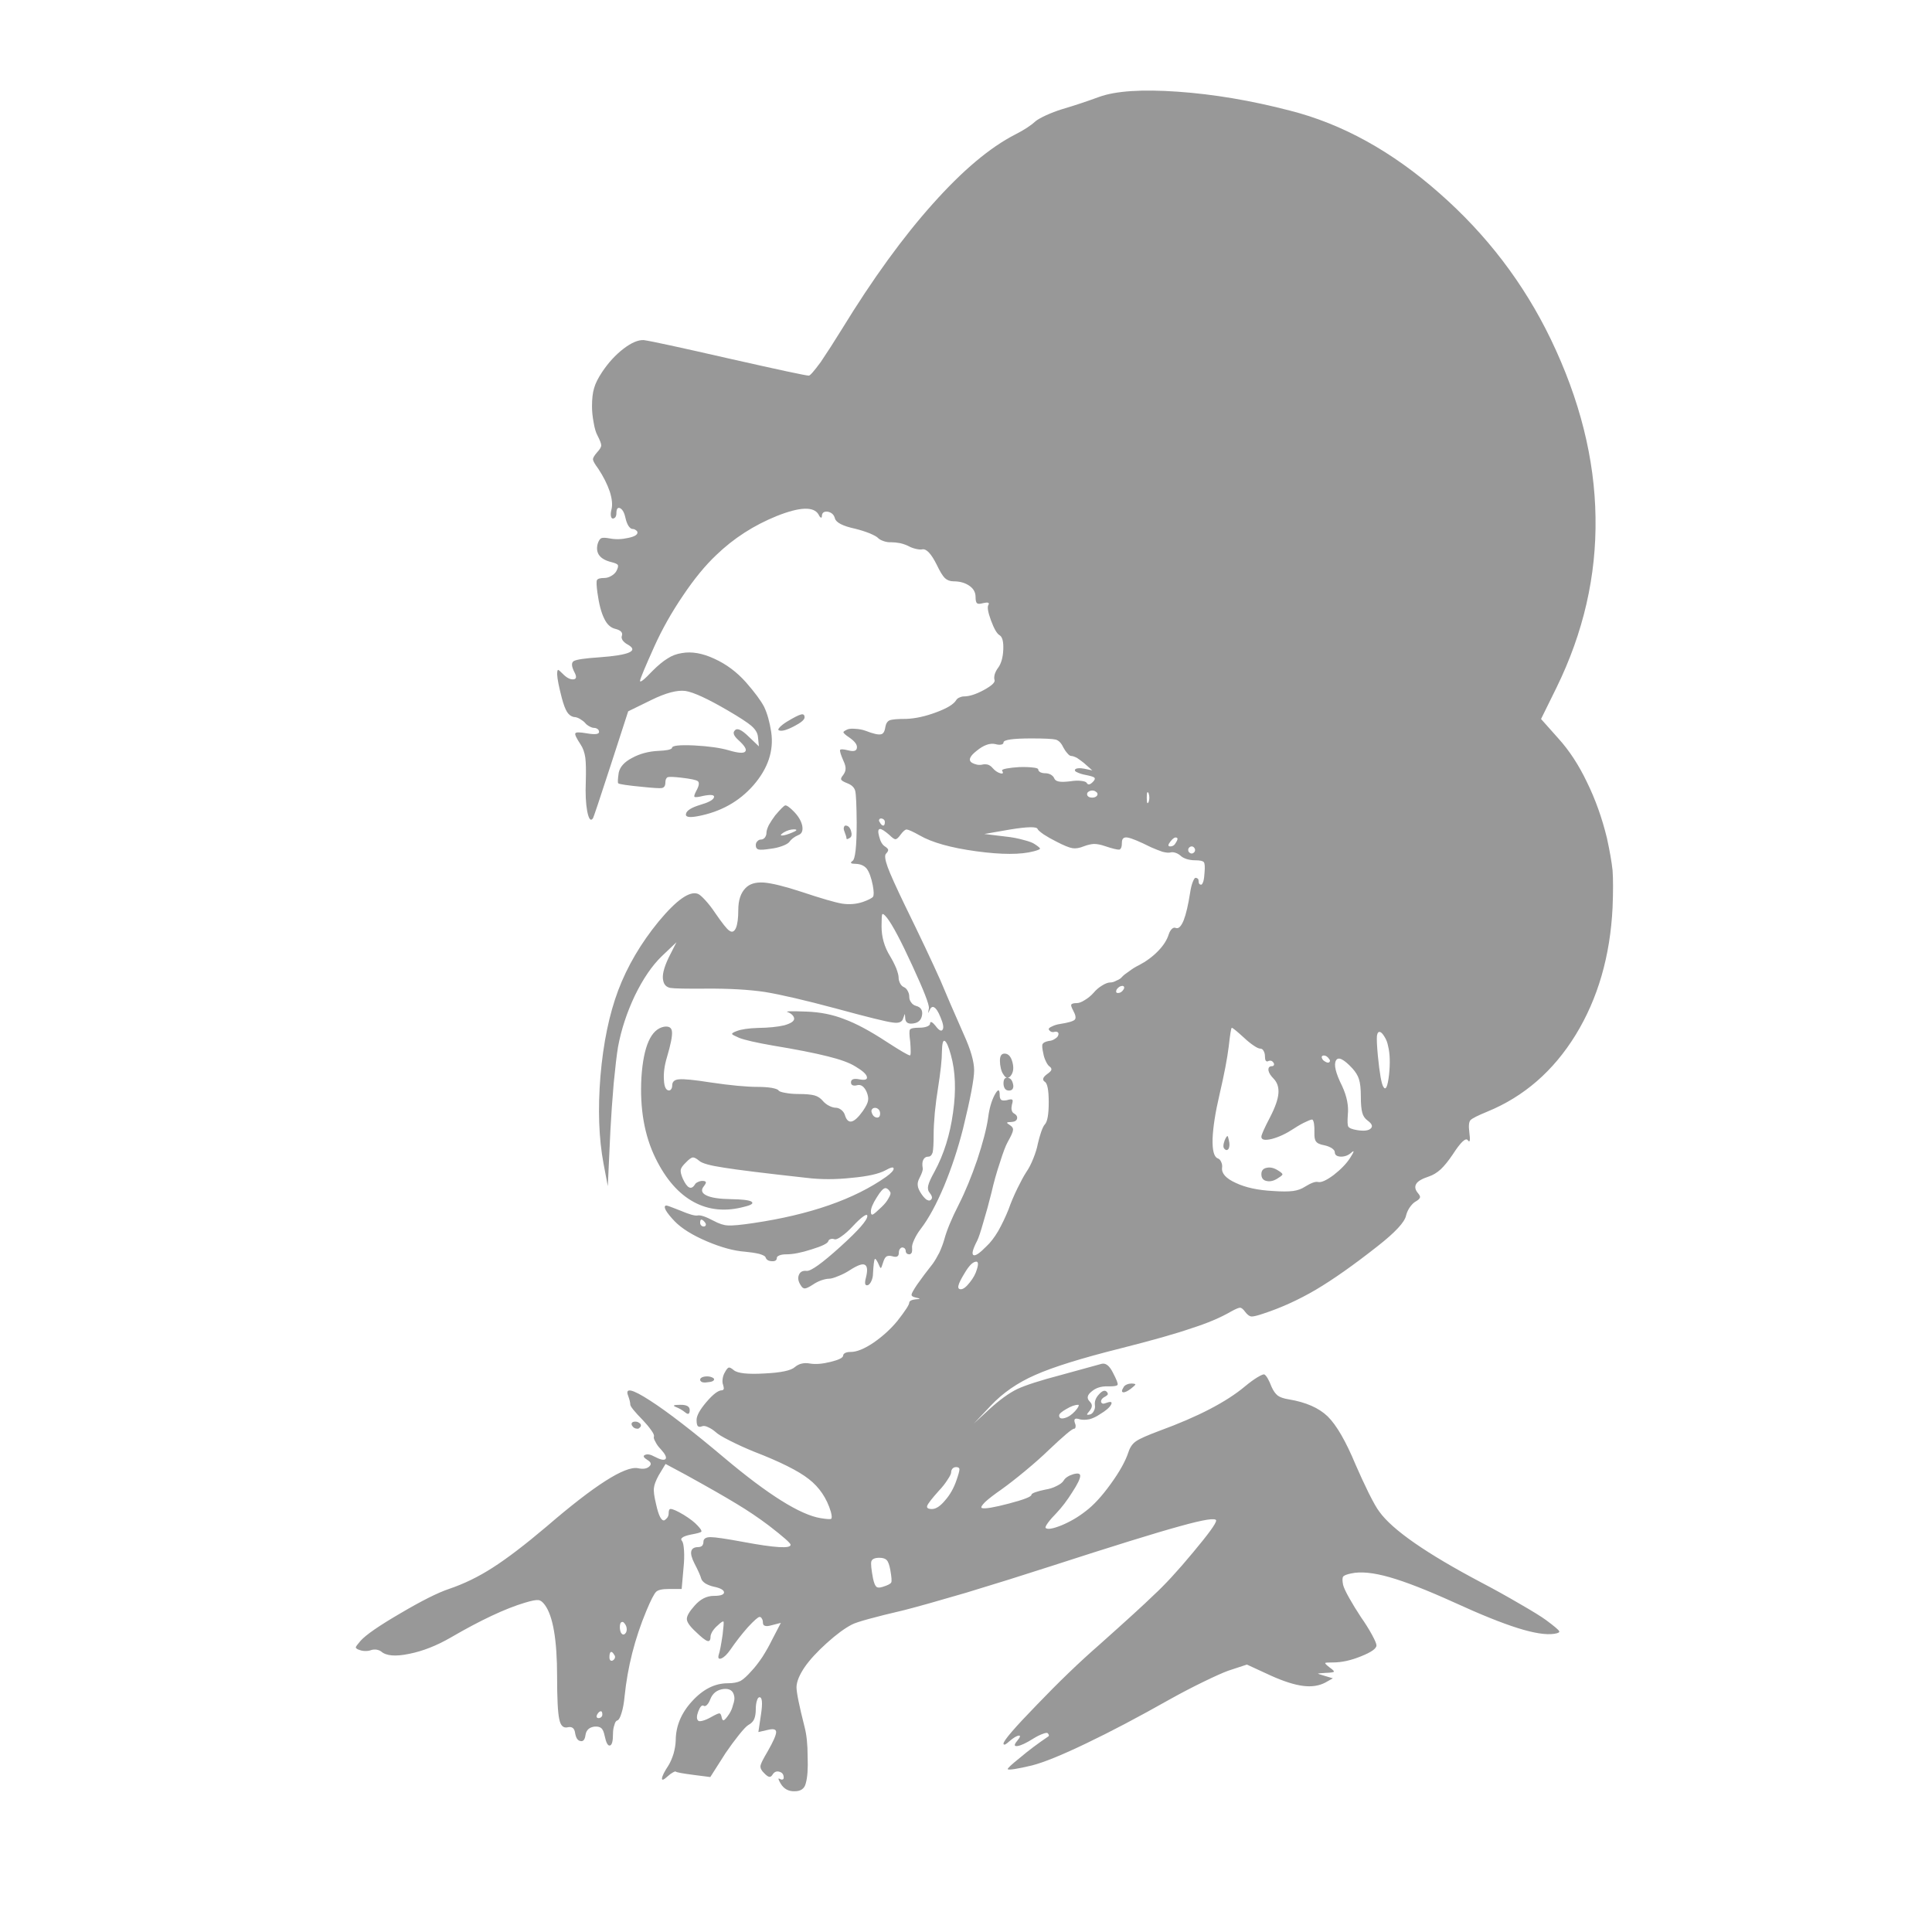 <?xml version="1.0" encoding="utf-8"?>
<!-- Generator: Adobe Illustrator 16.0.0, SVG Export Plug-In . SVG Version: 6.00 Build 0)  -->
<!DOCTYPE svg PUBLIC "-//W3C//DTD SVG 1.1//EN" "http://www.w3.org/Graphics/SVG/1.1/DTD/svg11.dtd">
<svg version="1.1" id="Layer_1" xmlns="http://www.w3.org/2000/svg" xmlns:xlink="http://www.w3.org/1999/xlink" x="0px" y="0px"
	 width="300px" height="300px" viewBox="0 0 300 300" enable-background="new 0 0 300 300" xml:space="preserve">
<g>
	<path fill-rule="evenodd" clip-rule="evenodd" fill="#989898" d="M93.309,265.722c-0.196,0-0.392,0.172-0.588,0.515
		c-0.073,0.147-0.098,0.27-0.073,0.368c0.049,0.122,0.146,0.184,0.294,0.184c0.171,0,0.319-0.062,0.441-0.184
		c0.098-0.099,0.147-0.221,0.147-0.368C93.53,265.894,93.457,265.722,93.309,265.722z M96.251,252.667
		c0,0.295,0.049,0.564,0.147,0.809c0.123,0.222,0.257,0.331,0.404,0.331c0.123,0,0.246-0.085,0.368-0.257
		c0.098-0.147,0.147-0.331,0.147-0.552c0-0.22-0.049-0.429-0.147-0.625c-0.122-0.221-0.245-0.379-0.368-0.478
		c-0.147-0.074-0.282-0.05-0.404,0.073C96.3,252.116,96.251,252.349,96.251,252.667z M95.405,257.007
		c-0.221-0.393-0.405-0.552-0.552-0.479s-0.221,0.344-0.221,0.809c0,0.222,0.049,0.381,0.147,0.479c0.123,0.098,0.258,0.098,0.404,0
		c0.147-0.098,0.246-0.221,0.295-0.368C95.528,257.276,95.503,257.129,95.405,257.007z M113.828,264.729
		c0.196-0.54,0.258-0.98,0.184-1.324c-0.147-0.857-0.698-1.238-1.655-1.14c-1.005,0.123-1.691,0.65-2.059,1.581
		c-0.147,0.393-0.319,0.687-0.515,0.883c-0.196,0.195-0.368,0.245-0.514,0.146c-0.27-0.171-0.552,0.123-0.846,0.883
		c-0.27,0.711-0.27,1.188,0,1.435c0.098,0.098,0.331,0.098,0.699,0s0.772-0.271,1.213-0.515c0.735-0.417,1.189-0.625,1.361-0.625
		c0.171,0,0.294,0.208,0.368,0.625c0.073,0.343,0.184,0.49,0.331,0.441c0.171-0.074,0.453-0.405,0.846-0.993
		C113.509,265.709,113.706,265.243,113.828,264.729z M136.553,241.893c-0.71,0-1.127,0.185-1.25,0.552
		c-0.098,0.344-0.012,1.226,0.258,2.648c0.146,0.686,0.318,1.115,0.514,1.287c0.172,0.171,0.49,0.184,0.957,0.036
		c0.809-0.245,1.262-0.479,1.36-0.699c0.098-0.195,0.049-0.845-0.147-1.948c-0.147-0.784-0.331-1.287-0.552-1.508
		C137.472,242.016,137.092,241.893,136.553,241.893z M98.126,221.338c-0.073-0.173-0.073-0.307,0-0.405
		c0.099-0.122,0.27-0.184,0.515-0.184s0.441,0.062,0.588,0.184c0.196,0.099,0.294,0.232,0.294,0.405c0,0.122-0.062,0.232-0.184,0.33
		c-0.099,0.123-0.208,0.185-0.331,0.185C98.617,221.853,98.322,221.681,98.126,221.338z M108.717,214.24
		c0-0.146,0.098-0.27,0.294-0.367c0.221-0.098,0.478-0.147,0.772-0.147c0.294,0,0.552,0.05,0.772,0.147s0.331,0.196,0.331,0.294
		c0,0.27-0.368,0.429-1.104,0.478c-0.294,0.05-0.551,0.037-0.772-0.036C108.815,214.511,108.717,214.388,108.717,214.24z
		 M105.591,218.139c1.004-0.024,1.507,0.244,1.507,0.809c0,0.638-0.233,0.76-0.699,0.368c-0.466-0.368-0.956-0.65-1.471-0.846
		C104.39,218.249,104.61,218.139,105.591,218.139z M108.717,189.897c0,0.146,0.061,0.282,0.184,0.404
		c0.098,0.099,0.221,0.147,0.368,0.147c0.146,0,0.245-0.049,0.294-0.147c0.074-0.122,0.062-0.258-0.037-0.404
		c-0.245-0.343-0.453-0.515-0.625-0.515C108.778,189.383,108.717,189.555,108.717,189.897z M137.987,186.037
		c0.27-0.442,0.355-0.749,0.257-0.92c-0.245-0.416-0.503-0.625-0.772-0.625c-0.318,0.024-0.76,0.502-1.324,1.434
		c-0.613,0.956-0.919,1.691-0.919,2.207c0,0.392,0.11,0.539,0.332,0.44c0.196-0.098,0.649-0.489,1.36-1.177
		C137.387,186.956,137.742,186.502,137.987,186.037z M135.339,172.688c0.147,0.515,0.417,0.797,0.809,0.846
		c0.343,0.024,0.515-0.184,0.515-0.626c0-0.244-0.074-0.453-0.221-0.624c-0.172-0.172-0.356-0.258-0.552-0.258
		c-0.221,0-0.38,0.073-0.478,0.221C135.315,172.369,135.291,172.517,135.339,172.688z M123.058,129.261
		c0.711-0.295,0.797-0.454,0.257-0.479c-0.54,0-1.079,0.159-1.618,0.479c-0.49,0.318-0.577,0.478-0.257,0.478
		C121.759,129.738,122.298,129.579,123.058,129.261z M123.205,125.951c0.735,0.735,1.189,1.482,1.361,2.243
		c0.147,0.784-0.049,1.274-0.588,1.471c-0.637,0.27-1.128,0.649-1.471,1.14c-0.196,0.196-0.564,0.393-1.103,0.589
		c-0.54,0.195-1.128,0.33-1.766,0.404c-0.932,0.146-1.544,0.184-1.838,0.11s-0.441-0.295-0.441-0.662
		c0-0.27,0.085-0.479,0.257-0.625c0.147-0.172,0.331-0.258,0.552-0.258s0.417-0.098,0.588-0.294
		c0.172-0.221,0.257-0.466,0.257-0.735c0-0.294,0.123-0.699,0.368-1.214c0.294-0.515,0.625-1.018,0.992-1.508
		c0.834-0.98,1.349-1.495,1.544-1.544C122.139,125.02,122.567,125.313,123.205,125.951z M131.111,129.076
		c-0.098-0.245-0.123-0.441-0.074-0.588c0.049-0.196,0.135-0.294,0.257-0.294c0.393,0,0.674,0.27,0.846,0.809
		c0.172,0.563,0.111,0.932-0.184,1.104c-0.343,0.22-0.515,0.245-0.515,0.073S131.332,129.641,131.111,129.076z M136.811,127.091
		c-0.147,0-0.246,0.062-0.294,0.184c-0.049,0.123-0.024,0.245,0.074,0.368c0.196,0.367,0.38,0.552,0.552,0.552
		c0.171,0,0.257-0.185,0.257-0.552c0-0.147-0.049-0.27-0.147-0.368C137.104,127.152,136.958,127.091,136.811,127.091z
		 M124.933,111.389c0,0.368-0.552,0.834-1.655,1.397c-1.127,0.589-1.9,0.797-2.316,0.625c-0.172-0.049-0.135-0.208,0.11-0.478
		c0.246-0.27,0.625-0.563,1.14-0.883c1.054-0.637,1.777-1.005,2.169-1.104C124.749,110.85,124.933,110.997,124.933,111.389z
		 M211.017,167.576c-0.172-0.563-0.516-1.127-1.029-1.69c-1.349-1.447-2.195-1.852-2.537-1.214c-0.368,0.638-0.05,1.961,0.955,3.972
		c0.735,1.593,1.03,3.076,0.883,4.449c-0.073,1.029-0.05,1.643,0.073,1.838c0.147,0.245,0.602,0.429,1.361,0.552
		c1.079,0.172,1.79,0.086,2.132-0.257c0.344-0.319,0.185-0.724-0.478-1.214c-0.441-0.318-0.724-0.735-0.846-1.25
		c-0.147-0.515-0.221-1.349-0.221-2.5C211.311,169.06,211.213,168.165,211.017,167.576z M205.537,163.899
		c-0.146,0-0.245,0.062-0.294,0.184c-0.024,0.099,0.013,0.233,0.11,0.404c0.074,0.123,0.196,0.233,0.367,0.331
		c0.197,0.123,0.356,0.185,0.479,0.185c0.147,0,0.246-0.062,0.295-0.185c0.049-0.098,0.024-0.208-0.074-0.331
		C206.175,164.096,205.881,163.899,205.537,163.899z M215.54,162.429c-0.099-0.539-0.282-1.018-0.552-1.435
		c-0.245-0.416-0.467-0.661-0.662-0.735c-0.27-0.098-0.441,0.099-0.516,0.589c-0.049,0.49,0,1.532,0.147,3.126
		c0.27,2.721,0.552,4.314,0.846,4.78c0.368,0.637,0.662,0.024,0.883-1.839C215.882,165.076,215.833,163.581,215.54,162.429z
		 M175.605,215.638c-0.564,0.417-0.969,0.601-1.214,0.552s-0.221-0.307,0.073-0.772c0.074-0.171,0.246-0.319,0.515-0.441
		c0.245-0.098,0.491-0.146,0.735-0.146c0.418,0.024,0.613,0.073,0.588,0.146C176.279,215.073,176.047,215.295,175.605,215.638z
		 M166.926,219.132c0.246-0.271,0.418-0.503,0.516-0.699c0.099-0.221,0.086-0.318-0.037-0.294c-0.489,0-1.103,0.22-1.838,0.662
		c-0.736,0.416-1.104,0.747-1.104,0.992c0,0.417,0.281,0.552,0.846,0.404C165.872,220.051,166.412,219.694,166.926,219.132z
		 M148.467,227.81c-0.221,0-0.404,0.073-0.552,0.221c-0.147,0.172-0.22,0.367-0.22,0.588s-0.184,0.602-0.552,1.14
		c-0.368,0.589-0.821,1.165-1.361,1.729c-1.054,1.177-1.655,1.949-1.802,2.316c-0.123,0.344,0.123,0.516,0.735,0.516
		c0.613,0,1.287-0.441,2.022-1.324c0.76-0.857,1.349-1.888,1.765-3.089c0.319-0.907,0.478-1.483,0.478-1.728
		C148.982,227.933,148.811,227.81,148.467,227.81z M150.563,199.164c0.563-0.687,0.943-1.385,1.14-2.096
		c0.27-0.883,0.184-1.263-0.258-1.141c-0.465,0.099-1.004,0.662-1.618,1.692c-0.588,0.956-0.919,1.617-0.993,1.984
		c-0.098,0.393,0.024,0.59,0.368,0.59C149.57,200.194,150.024,199.851,150.563,199.164z M146.665,161.62
		c-0.245-0.099-0.38,0.466-0.404,1.691c0,1.2-0.208,3.125-0.625,5.772c-0.172,1.03-0.331,2.255-0.478,3.678
		c-0.123,1.397-0.184,2.563-0.184,3.493c0,1.3-0.049,2.194-0.147,2.685c-0.147,0.44-0.368,0.662-0.662,0.662
		c-0.368,0-0.637,0.171-0.809,0.515c-0.147,0.294-0.172,0.724-0.074,1.286c0.049,0.271-0.123,0.785-0.515,1.545
		c-0.221,0.417-0.306,0.797-0.257,1.141c0.024,0.343,0.208,0.771,0.551,1.286c0.246,0.368,0.503,0.663,0.772,0.883
		c0.294,0.172,0.502,0.209,0.625,0.11c0.368-0.221,0.343-0.588-0.073-1.104c-0.27-0.318-0.355-0.698-0.258-1.14
		c0.098-0.466,0.429-1.201,0.993-2.206c1.446-2.673,2.402-5.725,2.868-9.156c0.49-3.407,0.38-6.387-0.331-8.936
		C147.291,162.479,146.959,161.742,146.665,161.62z M155.418,165.922c-0.1-0.417-0.148-0.797-0.148-1.14
		c-0.023-0.833,0.246-1.226,0.809-1.177c0.541,0.049,0.92,0.503,1.141,1.36s0.136,1.544-0.258,2.06
		c-0.146,0.195-0.307,0.307-0.477,0.331c0.44,0.049,0.722,0.416,0.845,1.103c0.05,0.246,0.013,0.466-0.11,0.662
		c-0.123,0.146-0.307,0.221-0.551,0.221c-0.271,0-0.479-0.099-0.626-0.294c-0.147-0.221-0.22-0.491-0.22-0.809
		c0-0.589,0.171-0.883,0.514-0.883c-0.195-0.073-0.379-0.258-0.551-0.552C155.638,166.608,155.516,166.314,155.418,165.922z
		 M190.792,178.352c-0.196,0.293-0.417,0.307-0.662,0.036c-0.221-0.196-0.208-0.638,0.037-1.323c0.196-0.442,0.343-0.662,0.44-0.662
		c0.05,0,0.123,0.233,0.221,0.698C190.951,177.615,190.938,178.032,190.792,178.352z M198.551,181.808
		c0.392,0.245,0.589,0.429,0.589,0.552c0,0.098-0.197,0.27-0.589,0.515c-0.662,0.466-1.274,0.638-1.839,0.515
		c-0.563-0.099-0.846-0.453-0.846-1.066c0-0.563,0.282-0.896,0.846-0.993C197.276,181.207,197.889,181.366,198.551,181.808z
		 M196.418,163.974c0-0.295-0.074-0.564-0.221-0.81c-0.122-0.221-0.282-0.331-0.478-0.331c-0.221,0-0.552-0.146-0.993-0.441
		c-0.515-0.343-1.005-0.735-1.471-1.176c-1.177-1.079-1.839-1.618-1.986-1.618c-0.098,0-0.258,0.98-0.478,2.941
		c-0.221,1.813-0.699,4.302-1.435,7.465c-0.637,2.721-0.992,4.988-1.066,6.803c-0.049,1.789,0.209,2.807,0.772,3.052
		c0.245,0.073,0.429,0.258,0.552,0.552c0.147,0.295,0.196,0.601,0.147,0.919c-0.099,0.883,0.612,1.667,2.132,2.354
		c1.496,0.711,3.408,1.128,5.736,1.251c1.373,0.098,2.428,0.098,3.163,0c0.711-0.099,1.324-0.319,1.839-0.662
		c0.956-0.589,1.63-0.833,2.022-0.735c0.489,0.122,1.312-0.246,2.463-1.104c1.128-0.883,1.974-1.766,2.538-2.647
		c0.612-0.956,0.686-1.238,0.221-0.846c-0.466,0.44-1.018,0.662-1.655,0.662c-0.638-0.024-0.956-0.258-0.956-0.699
		c0-0.195-0.159-0.404-0.479-0.625c-0.317-0.195-0.698-0.344-1.14-0.441c-0.687-0.122-1.115-0.318-1.287-0.588
		c-0.195-0.221-0.281-0.687-0.257-1.397c0.024-1.104-0.074-1.765-0.294-1.986c-0.073-0.073-0.393,0.024-0.956,0.295
		c-0.564,0.245-1.202,0.601-1.913,1.066c-1.176,0.784-2.316,1.323-3.419,1.618c-1.104,0.27-1.655,0.159-1.655-0.331
		c0-0.295,0.453-1.313,1.36-3.053c0.785-1.52,1.214-2.745,1.287-3.677c0.074-0.932-0.172-1.691-0.735-2.28
		c-0.466-0.466-0.735-0.895-0.809-1.286c-0.05-0.442,0.134-0.663,0.552-0.663c0.147,0,0.245-0.061,0.294-0.184
		c0.049-0.099,0.024-0.221-0.073-0.367c-0.098-0.147-0.221-0.245-0.368-0.294c-0.172-0.024-0.331,0-0.479,0.073
		c-0.122,0.073-0.245,0.036-0.367-0.11C196.455,164.525,196.418,164.292,196.418,163.974z M173.398,153.64
		c-0.073,0.147-0.098,0.282-0.073,0.405c0.024,0.098,0.11,0.146,0.258,0.146c0.368,0,0.661-0.184,0.882-0.552
		c0.098-0.146,0.123-0.281,0.074-0.404c-0.05-0.099-0.135-0.147-0.258-0.147c-0.146,0-0.307,0.049-0.479,0.147
		C173.632,153.358,173.496,153.493,173.398,153.64z M181.783,130.621c-0.441,0.539-0.467,0.809-0.074,0.809s0.686-0.196,0.883-0.588
		c0.294-0.441,0.33-0.699,0.109-0.772C182.457,129.971,182.15,130.155,181.783,130.621z M178.068,123.854
		c0,0.858,0.098,1.079,0.295,0.662c0.146-0.416,0.146-0.857,0-1.323C178.166,122.801,178.068,123.021,178.068,123.854z
		 M185.055,132.533c0.123,0,0.246-0.062,0.369-0.185c0.098-0.098,0.146-0.22,0.146-0.367c0-0.122-0.049-0.245-0.146-0.368
		c-0.123-0.122-0.246-0.184-0.369-0.184c-0.146,0-0.281,0.062-0.404,0.184c-0.098,0.099-0.146,0.222-0.146,0.368
		c0,0.147,0.049,0.27,0.146,0.367C184.773,132.472,184.908,132.533,185.055,132.533z M169.611,122.752
		c-0.221,0-0.417,0.062-0.588,0.184c-0.148,0.098-0.221,0.221-0.221,0.368c0,0.171,0.072,0.306,0.221,0.404
		c0.146,0.098,0.342,0.146,0.588,0.146c0.221,0,0.404-0.049,0.551-0.146c0.172-0.099,0.258-0.233,0.258-0.404
		c0-0.147-0.086-0.271-0.258-0.368C170.016,122.813,169.832,122.752,169.611,122.752z M150.931,118.449
		c0.22,0.122,0.491,0.221,0.809,0.294c0.318,0.05,0.612,0.037,0.883-0.036c0.244-0.05,0.514-0.037,0.809,0.036
		c0.294,0.123,0.527,0.294,0.699,0.516c0.367,0.416,0.76,0.686,1.176,0.809c0.441,0.122,0.539-0.012,0.295-0.404
		c-0.05-0.123,0.184-0.233,0.698-0.331c0.515-0.099,1.177-0.172,1.985-0.221c0.883-0.024,1.594,0,2.133,0.073
		c0.539,0.049,0.809,0.159,0.809,0.331c0,0.147,0.111,0.282,0.332,0.404c0.22,0.099,0.465,0.147,0.734,0.147
		c0.319,0,0.613,0.073,0.883,0.221c0.271,0.172,0.441,0.355,0.516,0.552c0.098,0.27,0.342,0.441,0.734,0.515
		c0.368,0.073,0.957,0.061,1.766-0.037c0.613-0.098,1.152-0.122,1.617-0.073c0.491,0.049,0.797,0.146,0.92,0.294
		c0.195,0.393,0.527,0.343,0.993-0.147c0.294-0.294,0.354-0.515,0.185-0.661c-0.148-0.123-0.602-0.258-1.361-0.405
		c-0.516-0.098-0.943-0.232-1.287-0.404c-0.294-0.122-0.404-0.257-0.332-0.404c0.049-0.123,0.222-0.196,0.516-0.221
		c0.295-0.024,0.613,0,0.956,0.073l1.214,0.258l-1.287-1.14c-0.367-0.295-0.735-0.564-1.104-0.81
		c-0.393-0.195-0.687-0.294-0.883-0.294c-0.172,0-0.367-0.135-0.588-0.404c-0.246-0.27-0.465-0.588-0.662-0.956
		c-0.294-0.638-0.674-1.03-1.14-1.177c-0.491-0.122-1.753-0.184-3.787-0.184c-2.894,0-4.339,0.208-4.339,0.625
		c0,0.172-0.123,0.282-0.368,0.331c-0.246,0.049-0.54,0.024-0.883-0.074c-0.858-0.196-1.827,0.147-2.905,1.03
		C150.563,117.432,150.318,118.058,150.931,118.449z M96.839,54.135c1.226-0.932,2.268-1.373,3.126-1.324
		c1.103,0.147,5.467,1.091,13.091,2.832c7.918,1.79,12.098,2.685,12.539,2.685c0.196,0,0.809-0.699,1.839-2.096
		c0.98-1.446,2.084-3.162,3.31-5.148c4.78-7.796,9.475-14.268,14.083-19.416c4.609-5.172,8.875-8.764,12.796-10.774
		c1.397-0.711,2.451-1.397,3.162-2.06c0.295-0.245,0.834-0.551,1.619-0.919c0.809-0.368,1.643-0.687,2.5-0.956
		c1.912-0.564,3.836-1.201,5.773-1.912c2.574-0.932,6.644-1.201,12.208-0.809c5.59,0.392,11.399,1.373,17.43,2.941
		c8.114,2.06,15.837,6.325,23.167,12.797c7.354,6.447,13.127,14.01,17.319,22.688c4.511,9.365,6.828,18.595,6.95,27.689
		c0.147,9.07-1.875,17.883-6.067,26.439l-2.391,4.854l2.685,3.016c1.691,1.862,3.175,4.131,4.449,6.803
		c1.3,2.647,2.329,5.528,3.09,8.642c0.44,2.01,0.735,3.689,0.882,5.037c0.098,1.397,0.098,3.322,0,5.773
		c-0.368,7.551-2.28,14.145-5.736,19.783c-3.457,5.614-8.029,9.586-13.716,11.915c-1.495,0.612-2.366,1.054-2.611,1.323
		s-0.306,0.883-0.184,1.839c0.172,1.299,0.098,1.728-0.221,1.287c-0.318-0.467-1.104,0.269-2.354,2.206
		c-0.662,0.98-1.274,1.74-1.839,2.279c-0.588,0.54-1.213,0.92-1.875,1.14c-1.054,0.344-1.704,0.725-1.948,1.141
		c-0.271,0.441-0.173,0.931,0.293,1.471c0.27,0.319,0.355,0.552,0.258,0.698c-0.049,0.173-0.294,0.381-0.735,0.626
		c-0.27,0.172-0.552,0.466-0.846,0.883c-0.271,0.416-0.454,0.833-0.552,1.249c-0.221,1.03-1.691,2.611-4.412,4.744
		c-3.702,2.917-6.901,5.173-9.598,6.767c-2.673,1.568-5.394,2.807-8.164,3.714c-0.931,0.318-1.557,0.466-1.875,0.441
		c-0.294-0.049-0.601-0.282-0.919-0.699c-0.318-0.441-0.589-0.662-0.81-0.662c-0.22,0-0.687,0.196-1.397,0.589
		c-1.642,0.956-3.701,1.826-6.177,2.611c-2.403,0.833-6.08,1.875-11.031,3.125c-6.057,1.52-10.456,2.894-13.202,4.118
		c-2.745,1.201-5.05,2.795-6.913,4.78l-2.611,2.758l2.428-2.242c1.594-1.447,3.016-2.476,4.266-3.09
		c1.299-0.613,3.579-1.349,6.84-2.206l6.287-1.728c0.638-0.173,1.227,0.281,1.766,1.36c0.564,1.078,0.809,1.703,0.734,1.875
		c-0.072,0.196-0.588,0.282-1.543,0.258c-1.031-0.024-1.863,0.245-2.502,0.809c-0.686,0.539-0.783,1.055-0.293,1.544
		c0.244,0.246,0.355,0.479,0.331,0.699c0,0.196-0.11,0.441-0.331,0.735c-0.295,0.343-0.43,0.539-0.404,0.588
		c0.023,0.074,0.208,0.062,0.551-0.036c0.221-0.099,0.393-0.282,0.515-0.552c0.147-0.27,0.196-0.563,0.147-0.883
		c-0.073-0.588,0.146-1.152,0.662-1.691c0.515-0.563,0.92-0.675,1.213-0.331c0.123,0.147,0.16,0.282,0.111,0.405
		c-0.074,0.098-0.197,0.195-0.368,0.294c-0.172,0.073-0.331,0.184-0.479,0.331c-0.122,0.146-0.185,0.294-0.185,0.44
		c0,0.147,0.087,0.258,0.259,0.331c0.122,0.025,0.307-0.012,0.552-0.109c0.734-0.271,0.98-0.173,0.734,0.294
		c-0.244,0.441-0.82,0.931-1.729,1.471c-0.538,0.367-1.078,0.625-1.617,0.771c-0.54,0.099-1.006,0.111-1.397,0.038
		c-0.44-0.147-0.724-0.173-0.847-0.074c-0.121,0.099-0.121,0.318,0,0.662c0.1,0.221,0.123,0.429,0.074,0.625
		c-0.025,0.147-0.098,0.221-0.221,0.221c-0.294,0-1.63,1.127-4.008,3.383c-0.932,0.907-2.121,1.962-3.567,3.162
		c-1.422,1.177-2.647,2.134-3.677,2.869c-1.128,0.784-1.974,1.434-2.537,1.948c-0.564,0.563-0.735,0.883-0.515,0.956
		c0.466,0.147,1.862-0.086,4.192-0.698c2.328-0.613,3.493-1.066,3.493-1.361c0-0.122,0.208-0.257,0.624-0.404
		c0.417-0.147,0.932-0.281,1.545-0.404c0.638-0.099,1.214-0.282,1.729-0.552c0.564-0.269,0.932-0.551,1.104-0.846
		c0.27-0.441,0.771-0.772,1.508-0.992c0.711-0.196,1.066-0.111,1.066,0.257c0,0.441-0.418,1.299-1.251,2.574
		c-0.784,1.25-1.606,2.329-2.464,3.236c-0.514,0.515-0.943,1.005-1.287,1.471c-0.318,0.44-0.441,0.71-0.367,0.809
		c0.294,0.27,1.115,0.135,2.463-0.404c1.35-0.563,2.587-1.287,3.715-2.17c1.25-0.932,2.562-2.354,3.935-4.266
		c1.372-1.887,2.292-3.542,2.758-4.964c0.245-0.76,0.649-1.323,1.214-1.691c0.539-0.368,1.729-0.895,3.566-1.581
		c5.981-2.182,10.419-4.486,13.312-6.913c0.711-0.589,1.349-1.055,1.912-1.397c0.613-0.368,0.98-0.516,1.103-0.441
		c0.319,0.195,0.687,0.833,1.104,1.912c0.271,0.613,0.589,1.066,0.957,1.36c0.367,0.27,0.943,0.466,1.728,0.589
		c2.647,0.441,4.658,1.323,6.031,2.647c1.372,1.349,2.818,3.849,4.338,7.501c0.662,1.521,1.336,2.979,2.022,4.377
		c0.736,1.471,1.287,2.438,1.655,2.904c2.011,2.819,7.281,6.483,15.812,10.994c2.012,1.055,4.021,2.17,6.031,3.347
		c1.961,1.128,3.31,1.961,4.045,2.501c1.226,0.907,1.899,1.471,2.022,1.691c0.147,0.195-0.099,0.343-0.735,0.441
		c-1.275,0.195-3.162-0.099-5.663-0.883c-2.5-0.785-5.785-2.107-9.854-3.972c-4.217-1.912-7.575-3.224-10.076-3.935
		c-2.5-0.711-4.474-0.906-5.92-0.588c-0.735,0.146-1.164,0.319-1.287,0.515c-0.123,0.196-0.123,0.613,0,1.25
		c0.099,0.417,0.417,1.104,0.956,2.06s1.14,1.937,1.802,2.941c0.687,0.981,1.262,1.9,1.729,2.758
		c0.466,0.858,0.698,1.41,0.698,1.654c0,0.491-0.797,1.055-2.39,1.692c-1.568,0.638-3.016,0.956-4.34,0.956
		c-0.76,0-1.164,0.024-1.213,0.073c-0.074,0.074,0.147,0.307,0.661,0.699c0.516,0.367,0.735,0.588,0.662,0.662
		c-0.049,0.098-0.465,0.159-1.25,0.184c-0.784,0.049-1.188,0.085-1.213,0.11c-0.024,0.024,0.294,0.135,0.956,0.331l1.36,0.404
		l-1.177,0.662c-0.98,0.515-2.133,0.686-3.457,0.515c-1.349-0.172-3.003-0.699-4.964-1.581l-3.75-1.729l-2.905,0.956
		c-0.81,0.294-2.097,0.87-3.861,1.728c-1.716,0.834-3.432,1.729-5.148,2.685c-4.951,2.795-9.303,5.088-13.054,6.877
		c-3.776,1.813-6.583,2.953-8.421,3.42c-2.279,0.539-3.53,0.735-3.75,0.588c-0.074-0.122,0.551-0.711,1.875-1.766
		c1.299-1.103,2.781-2.218,4.449-3.346c0.121-0.099,0.086-0.257-0.111-0.478c-0.098-0.099-0.367-0.062-0.809,0.109
		c-0.416,0.147-0.883,0.38-1.397,0.699c-1.128,0.711-1.96,1.104-2.5,1.177c-0.539,0.073-0.552-0.195-0.036-0.809
		c0.465-0.564,0.551-0.834,0.257-0.81c-0.319,0.024-0.798,0.307-1.435,0.846c-0.27,0.245-0.49,0.417-0.661,0.515
		c-0.196,0.073-0.294,0.037-0.294-0.11c0-0.465,1.716-2.463,5.147-5.993c3.432-3.579,6.668-6.693,9.708-9.341
		c4.289-3.824,7.097-6.386,8.421-7.685c1.74-1.594,3.787-3.813,6.141-6.656c2.402-2.868,3.604-4.523,3.604-4.964
		c0-0.466-1.889-0.172-5.664,0.883c-3.75,1.029-10.431,3.101-20.041,6.214c-4.313,1.397-8.701,2.77-13.164,4.118
		c-4.437,1.3-7.624,2.194-9.561,2.686c-4.707,1.103-7.416,1.85-8.126,2.242c-1.104,0.564-2.402,1.521-3.898,2.868
		c-1.496,1.349-2.635,2.587-3.42,3.715c-0.833,1.225-1.262,2.267-1.287,3.125c0,0.833,0.417,2.894,1.25,6.178
		c0.319,1.201,0.478,2.733,0.478,4.597c0.074,1.863-0.024,3.261-0.294,4.191c-0.196,0.81-0.772,1.214-1.728,1.214
		c-0.932,0.024-1.643-0.355-2.133-1.141c-0.196-0.318-0.319-0.563-0.368-0.735c-0.024-0.122,0.049-0.135,0.22-0.036
		c0.172,0.099,0.319,0.123,0.441,0.074c0.098-0.049,0.147-0.136,0.147-0.258c0-0.491-0.208-0.797-0.625-0.92
		c-0.441-0.147-0.796-0.024-1.066,0.368c-0.171,0.294-0.343,0.429-0.515,0.404c-0.196,0-0.478-0.195-0.846-0.589
		c-0.417-0.392-0.601-0.771-0.551-1.14c0.049-0.318,0.417-1.054,1.103-2.206c0.882-1.544,1.324-2.55,1.324-3.015
		c0-0.442-0.441-0.552-1.324-0.331l-1.434,0.331l0.404-2.722c0.27-1.79,0.196-2.685-0.221-2.685c-0.171,0-0.306,0.172-0.404,0.515
		c-0.123,0.368-0.184,0.822-0.184,1.36c0,0.638-0.086,1.152-0.258,1.545c-0.171,0.368-0.466,0.661-0.883,0.883
		c-0.294,0.171-0.784,0.687-1.471,1.544c-0.686,0.857-1.373,1.79-2.059,2.795l-2.39,3.751l-2.574-0.331
		c-1.716-0.221-2.647-0.393-2.795-0.515c-0.049-0.049-0.184-0.013-0.404,0.11c-0.27,0.146-0.539,0.343-0.809,0.588
		c-0.637,0.589-0.943,0.711-0.919,0.368c0.024-0.368,0.368-1.055,1.029-2.06c0.294-0.49,0.552-1.092,0.772-1.802
		c0.196-0.711,0.306-1.372,0.331-1.985c0-2.256,0.846-4.303,2.538-6.141c1.691-1.863,3.542-2.796,5.552-2.796
		c0.834,0,1.496-0.122,1.986-0.367c0.466-0.27,1.042-0.797,1.729-1.581c0.49-0.515,1.042-1.226,1.655-2.133
		c0.588-0.932,1.066-1.778,1.434-2.538l1.434-2.758l-1.434,0.368c-0.515,0.147-0.87,0.172-1.066,0.074
		c-0.196-0.05-0.294-0.233-0.294-0.552c0-0.221-0.062-0.418-0.184-0.589c-0.074-0.146-0.184-0.221-0.331-0.221
		c-0.22,0-0.821,0.527-1.802,1.581c-0.956,1.079-1.863,2.243-2.721,3.494c-0.515,0.735-0.98,1.188-1.397,1.359
		c-0.441,0.173-0.577-0.036-0.405-0.624c0.147-0.393,0.343-1.409,0.588-3.053c0.147-1.226,0.196-1.899,0.147-2.022
		c-0.074-0.122-0.38,0.074-0.919,0.589c-0.318,0.27-0.588,0.576-0.809,0.919c-0.196,0.344-0.294,0.613-0.294,0.81
		c0,0.563-0.172,0.784-0.515,0.662c-0.319-0.099-0.907-0.564-1.765-1.398c-0.932-0.857-1.397-1.52-1.397-1.985
		c-0.024-0.466,0.38-1.164,1.213-2.096c0.883-1.005,1.875-1.508,2.979-1.508c1.054,0,1.581-0.184,1.581-0.552
		c-0.024-0.367-0.564-0.662-1.618-0.882c-0.441-0.099-0.858-0.258-1.25-0.479c-0.368-0.245-0.589-0.491-0.662-0.735
		c-0.147-0.516-0.502-1.312-1.066-2.391c-0.858-1.691-0.649-2.537,0.625-2.537c0.22,0,0.417-0.073,0.588-0.221
		c0.123-0.172,0.184-0.367,0.184-0.588c0-0.49,0.368-0.735,1.103-0.735c0.711,0,2.39,0.245,5.038,0.735
		c4.976,0.932,7.44,1.078,7.391,0.44c0-0.245-1.127-1.238-3.382-2.979c-1.594-1.201-3.249-2.315-4.964-3.346
		c-1.766-1.079-4.425-2.599-7.979-4.56l-3.089-1.655l-1.066,1.766c-0.441,0.809-0.687,1.459-0.735,1.948
		c-0.074,0.49,0.037,1.336,0.331,2.537c0.393,1.79,0.821,2.624,1.287,2.501c0.171-0.098,0.331-0.245,0.478-0.441
		c0.123-0.195,0.184-0.393,0.184-0.588c0-0.491,0.099-0.735,0.294-0.735c0.343,0,1.03,0.307,2.059,0.919
		c0.981,0.612,1.691,1.164,2.133,1.654c0.49,0.516,0.687,0.834,0.588,0.956c-0.098,0.123-0.625,0.271-1.581,0.442
		c-0.711,0.146-1.165,0.307-1.36,0.478c-0.221,0.146-0.233,0.331-0.037,0.551c0.147,0.197,0.245,0.688,0.294,1.472
		c0.049,0.784,0.025,1.654-0.073,2.611l-0.294,3.346h-2.022c-1.005,0-1.655,0.147-1.949,0.441c-0.318,0.318-0.821,1.299-1.507,2.941
		c-1.79,4.29-2.917,8.716-3.383,13.274c-0.098,1.055-0.257,1.925-0.478,2.611c-0.196,0.662-0.405,1.042-0.625,1.14
		c-0.221,0.049-0.38,0.282-0.478,0.699c-0.147,0.393-0.221,0.857-0.221,1.396c0,1.129-0.159,1.729-0.478,1.803
		s-0.588-0.417-0.809-1.472c-0.123-0.613-0.294-1.017-0.515-1.213c-0.221-0.195-0.564-0.282-1.03-0.258
		c-0.833,0.098-1.312,0.527-1.434,1.287c-0.098,0.76-0.368,1.079-0.809,0.956c-0.417-0.073-0.686-0.49-0.809-1.25
		c-0.098-0.735-0.478-1.029-1.14-0.882c-0.687,0.171-1.128-0.258-1.324-1.287c-0.221-1.006-0.331-3.2-0.331-6.583
		c0-5.712-0.638-9.426-1.912-11.142c-0.343-0.467-0.674-0.711-0.993-0.735c-0.343-0.049-1.042,0.085-2.096,0.404
		c-3.04,0.907-6.876,2.709-11.51,5.405c-2.207,1.275-4.364,2.121-6.472,2.538c-2.108,0.44-3.555,0.318-4.339-0.368
		c-0.196-0.147-0.454-0.245-0.772-0.294c-0.294-0.024-0.551,0-0.772,0.073c-0.245,0.098-0.54,0.146-0.883,0.146
		c-0.343,0-0.637-0.049-0.882-0.146c-0.417-0.122-0.625-0.27-0.625-0.441c0.024-0.122,0.27-0.454,0.735-0.992
		c0.833-0.933,2.893-2.354,6.178-4.267c3.285-1.937,5.798-3.199,7.538-3.787c2.329-0.785,4.597-1.888,6.803-3.31
		c2.231-1.422,5.025-3.555,8.384-6.398c7.428-6.398,12.147-9.413,14.157-9.046c0.809,0.172,1.397,0.086,1.765-0.258
		c0.392-0.343,0.294-0.687-0.294-1.029c-0.588-0.367-0.71-0.625-0.368-0.771c0.368-0.173,0.858-0.087,1.471,0.257
		c0.931,0.49,1.508,0.613,1.728,0.368c0.196-0.246-0.049-0.748-0.735-1.508c-0.368-0.368-0.649-0.761-0.846-1.177
		c-0.22-0.368-0.294-0.638-0.22-0.81c0.049-0.195-0.099-0.526-0.441-0.992c-0.343-0.49-0.772-1.006-1.287-1.545
		c-1.299-1.323-1.949-2.132-1.949-2.427s-0.111-0.748-0.331-1.36c-0.515-1.3,0.613-1.054,3.383,0.735
		c2.746,1.765,6.607,4.743,11.583,8.936c6.791,5.712,11.767,8.825,14.929,9.34c0.932,0.147,1.471,0.185,1.618,0.111
		c0.146-0.099,0.134-0.467-0.037-1.104c-0.637-2.108-1.777-3.8-3.42-5.075c-1.618-1.274-4.461-2.696-8.531-4.266
		c-1.323-0.539-2.562-1.103-3.713-1.69c-1.177-0.59-1.925-1.043-2.243-1.361c-0.368-0.318-0.748-0.564-1.14-0.735
		c-0.392-0.196-0.711-0.245-0.956-0.147c-0.294,0.123-0.515,0.11-0.662-0.037c-0.123-0.146-0.184-0.466-0.184-0.955
		c0-0.662,0.515-1.594,1.544-2.795s1.826-1.802,2.39-1.802c0.147,0,0.245-0.087,0.294-0.258c0-0.146-0.037-0.343-0.111-0.589
		c-0.098-0.244-0.123-0.551-0.073-0.919c0.049-0.368,0.159-0.698,0.331-0.992c0.245-0.466,0.453-0.724,0.625-0.772
		c0.172-0.025,0.429,0.11,0.772,0.404c0.589,0.49,2.17,0.662,4.744,0.515c2.574-0.122,4.155-0.453,4.744-0.993
		c0.637-0.538,1.421-0.723,2.353-0.551c0.858,0.146,1.924,0.062,3.199-0.258c1.299-0.318,1.949-0.649,1.949-0.992
		c0-0.147,0.11-0.282,0.331-0.405c0.221-0.098,0.502-0.146,0.846-0.146c0.932,0,2.108-0.479,3.53-1.435
		c1.422-0.98,2.66-2.107,3.714-3.383c1.226-1.569,1.839-2.513,1.839-2.831c0-0.122,0.086-0.233,0.257-0.331
		c0.196-0.099,0.429-0.159,0.698-0.185c0.441-0.024,0.662-0.061,0.662-0.109c0-0.024-0.221-0.087-0.662-0.185
		c-0.441-0.098-0.637-0.258-0.588-0.478c0.024-0.196,0.306-0.699,0.846-1.508c0.687-0.98,1.495-2.06,2.427-3.236
		c0.319-0.44,0.662-1.018,1.03-1.728c0.343-0.761,0.601-1.447,0.772-2.06c0.392-1.446,1.14-3.248,2.243-5.406
		c1.005-1.985,1.961-4.302,2.869-6.949c0.883-2.672,1.445-4.842,1.691-6.509c0.172-1.397,0.502-2.574,0.992-3.53
		c0.54-1.005,0.81-1.005,0.81,0c0,0.368,0.085,0.613,0.257,0.735c0.147,0.099,0.43,0.11,0.846,0.037
		c0.467-0.147,0.748-0.172,0.846-0.073c0.099,0.073,0.086,0.306-0.037,0.698c-0.072,0.318-0.098,0.589-0.072,0.81
		c0.049,0.293,0.158,0.49,0.331,0.588c0.44,0.245,0.612,0.539,0.515,0.883c-0.098,0.294-0.393,0.453-0.883,0.478
		c-0.393,0-0.613,0.037-0.662,0.11c-0.024,0.049,0.135,0.184,0.479,0.404s0.49,0.479,0.441,0.772
		c-0.025,0.294-0.295,0.895-0.809,1.802c-0.319,0.563-0.725,1.63-1.215,3.199c-0.515,1.521-0.955,3.089-1.323,4.707
		c-0.393,1.594-0.81,3.113-1.251,4.56c-0.416,1.471-0.734,2.427-0.955,2.868c-0.688,1.324-0.883,2.071-0.589,2.243
		s0.969-0.282,2.022-1.361c0.613-0.563,1.226-1.359,1.839-2.39c0.589-1.055,1.114-2.157,1.581-3.31
		c0.367-1.055,0.834-2.157,1.397-3.31c0.54-1.104,0.993-1.937,1.36-2.5c0.393-0.563,0.761-1.274,1.104-2.133s0.576-1.618,0.698-2.28
		c0.147-0.637,0.319-1.25,0.515-1.838c0.221-0.613,0.404-0.993,0.553-1.14c0.416-0.417,0.624-1.569,0.624-3.457
		c0-1.913-0.208-2.979-0.624-3.199c-0.418-0.294-0.295-0.688,0.367-1.177c0.393-0.271,0.612-0.49,0.661-0.662
		c0.05-0.171-0.036-0.344-0.257-0.515c-0.196-0.123-0.393-0.392-0.588-0.81c-0.196-0.392-0.332-0.809-0.404-1.25
		c-0.173-0.76-0.209-1.238-0.111-1.434c0.123-0.221,0.441-0.381,0.956-0.479c0.368-0.024,0.687-0.135,0.956-0.331
		c0.295-0.172,0.467-0.355,0.516-0.552c0.073-0.195,0.061-0.342-0.037-0.44s-0.258-0.135-0.479-0.11
		c-0.195,0.073-0.393,0.073-0.588,0c-0.172-0.099-0.294-0.221-0.368-0.368c-0.024-0.147,0.136-0.294,0.479-0.441
		c0.368-0.195,0.809-0.331,1.323-0.404c1.251-0.196,1.998-0.416,2.243-0.662c0.221-0.245,0.136-0.723-0.257-1.434
		c-0.245-0.467-0.344-0.76-0.295-0.883c0.074-0.171,0.368-0.257,0.883-0.257c0.319,0,0.711-0.147,1.177-0.441
		c0.54-0.319,1.005-0.699,1.397-1.141c0.393-0.465,0.833-0.846,1.324-1.14c0.515-0.318,0.932-0.478,1.25-0.478
		s0.648-0.099,0.992-0.295c0.393-0.146,0.688-0.343,0.883-0.588c0.196-0.221,0.552-0.503,1.066-0.846
		c0.516-0.393,1.03-0.711,1.545-0.956c1.127-0.589,2.12-1.324,2.979-2.206c0.833-0.858,1.385-1.729,1.654-2.611
		c0.123-0.367,0.295-0.649,0.515-0.846c0.196-0.172,0.392-0.208,0.589-0.11c0.416,0.147,0.821-0.258,1.213-1.214
		c0.368-0.955,0.699-2.378,0.994-4.265c0.098-0.662,0.232-1.214,0.404-1.655s0.318-0.662,0.44-0.662
		c0.123,0,0.245,0.049,0.368,0.147c0.074,0.098,0.11,0.232,0.11,0.404c0,0.343,0.134,0.515,0.404,0.515
		c0.098,0,0.208-0.172,0.331-0.515c0.098-0.393,0.158-0.858,0.184-1.397c0.073-0.857,0.037-1.385-0.11-1.581
		s-0.601-0.294-1.36-0.294c-0.441,0-0.871-0.062-1.287-0.184c-0.441-0.147-0.76-0.319-0.956-0.516
		c-0.222-0.195-0.466-0.343-0.735-0.441c-0.344-0.122-0.625-0.146-0.846-0.073c-0.246,0.073-0.662,0.037-1.25-0.11
		c-0.564-0.196-1.152-0.429-1.766-0.698c-1.814-0.907-3.027-1.409-3.641-1.508c-0.588-0.099-0.883,0.159-0.883,0.772
		c0,0.661-0.135,1.029-0.404,1.103c-0.318,0.024-1.066-0.159-2.242-0.551c-0.639-0.222-1.201-0.331-1.692-0.331
		c-0.466,0.024-0.993,0.146-1.581,0.367c-0.662,0.27-1.238,0.368-1.729,0.294c-0.514-0.073-1.36-0.416-2.537-1.029
		c-0.734-0.368-1.385-0.735-1.949-1.104c-0.588-0.416-0.906-0.698-0.955-0.846c-0.123-0.392-1.545-0.367-4.266,0.074l-4.008,0.698
		l3.346,0.404c0.955,0.099,1.863,0.271,2.721,0.515c0.883,0.221,1.471,0.441,1.766,0.662c0.564,0.368,0.834,0.601,0.809,0.699
		c0,0.098-0.318,0.232-0.955,0.404c-2.012,0.539-4.989,0.539-8.937,0c-3.947-0.539-6.876-1.36-8.789-2.464
		c-1.054-0.589-1.728-0.895-2.022-0.919c-0.221,0-0.527,0.257-0.919,0.771c-0.343,0.49-0.612,0.735-0.809,0.735
		c-0.172,0.025-0.491-0.195-0.957-0.661c-0.71-0.613-1.189-0.92-1.434-0.92c-0.319,0-0.368,0.393-0.147,1.177
		c0.196,0.785,0.503,1.3,0.919,1.545c0.294,0.196,0.454,0.368,0.478,0.515c0,0.172-0.11,0.367-0.331,0.589
		c-0.246,0.244-0.16,0.943,0.257,2.096c0.417,1.128,1.312,3.113,2.685,5.957c2.354,4.805,4.192,8.69,5.516,11.656
		c0.833,2.011,2.047,4.817,3.64,8.421c1.054,2.329,1.581,4.168,1.581,5.517c0,1.348-0.576,4.376-1.728,9.082
		c-0.785,3.089-1.765,6.055-2.942,8.899c-1.201,2.843-2.402,5.05-3.604,6.619c-0.417,0.538-0.76,1.103-1.029,1.691
		c-0.27,0.588-0.38,1.018-0.331,1.286c0.024,0.27,0.012,0.503-0.037,0.699c-0.123,0.195-0.245,0.294-0.368,0.294
		c-0.172,0-0.319-0.049-0.441-0.147c-0.098-0.122-0.147-0.257-0.147-0.404c0-0.123-0.049-0.245-0.147-0.367
		c-0.123-0.099-0.246-0.147-0.368-0.147c-0.146,0-0.282,0.086-0.404,0.258c-0.098,0.147-0.147,0.343-0.147,0.588
		c0,0.563-0.343,0.735-1.03,0.515c-0.368-0.098-0.662-0.085-0.882,0.037c-0.196,0.122-0.368,0.416-0.515,0.883
		c-0.172,0.588-0.294,0.894-0.368,0.919c-0.074,0-0.221-0.27-0.441-0.81c-0.27-0.538-0.441-0.723-0.515-0.552
		c-0.098,0.197-0.184,0.92-0.257,2.17c0,0.442-0.086,0.847-0.258,1.214c-0.147,0.318-0.319,0.526-0.515,0.625
		c-0.466,0.147-0.576-0.232-0.331-1.14c0.294-1.152,0.233-1.826-0.184-2.022c-0.368-0.196-1.14,0.086-2.317,0.846
		c-0.564,0.368-1.165,0.674-1.802,0.92c-0.637,0.269-1.115,0.404-1.434,0.404c-0.294,0-0.699,0.085-1.213,0.257
		c-0.466,0.172-0.895,0.393-1.287,0.662c-0.564,0.368-0.968,0.563-1.213,0.588c-0.246,0.024-0.466-0.135-0.662-0.479
		c-0.393-0.588-0.49-1.127-0.294-1.617c0.196-0.49,0.601-0.698,1.214-0.625c0.662,0.049,2.402-1.202,5.221-3.751
		c2.819-2.55,4.217-4.144,4.192-4.78c0-0.245-0.208-0.221-0.625,0.073c-0.417,0.295-0.943,0.785-1.581,1.471
		c-0.637,0.687-1.238,1.227-1.802,1.618c-0.54,0.393-0.919,0.54-1.14,0.441c-0.196-0.073-0.393-0.073-0.588,0
		c-0.172,0.049-0.282,0.159-0.331,0.331c-0.123,0.343-0.981,0.761-2.574,1.25c-1.593,0.516-2.905,0.772-3.935,0.772
		c-0.417,0-0.76,0.05-1.03,0.147c-0.294,0.122-0.441,0.245-0.441,0.367c0,0.417-0.27,0.601-0.809,0.552
		c-0.515-0.024-0.833-0.232-0.956-0.625c-0.074-0.172-0.404-0.343-0.993-0.515c-0.637-0.147-1.36-0.258-2.169-0.331
		c-1.716-0.122-3.702-0.662-5.958-1.618c-2.231-0.956-3.886-1.986-4.964-3.089c-0.662-0.687-1.128-1.263-1.397-1.729
		c-0.245-0.489-0.208-0.735,0.11-0.735c0.123,0,0.858,0.271,2.206,0.809c1.324,0.564,2.194,0.81,2.611,0.735
		c0.441-0.098,1.263,0.173,2.464,0.81c0.858,0.467,1.606,0.711,2.243,0.735c0.687,0.049,2.01-0.073,3.972-0.367
		c8.776-1.3,15.641-3.689,20.593-7.171c0.809-0.588,1.201-1.018,1.176-1.287c0-0.294-0.417-0.209-1.25,0.258
		c-1.03,0.563-2.783,0.955-5.258,1.177c-2.476,0.27-4.817,0.27-7.024,0c-6.447-0.711-10.725-1.238-12.833-1.582
		c-2.133-0.318-3.408-0.673-3.825-1.066c-0.441-0.367-0.772-0.539-0.993-0.515c-0.245,0.024-0.601,0.282-1.066,0.772
		c-0.49,0.466-0.76,0.846-0.809,1.14c-0.049,0.318,0.062,0.785,0.331,1.397c0.687,1.495,1.312,1.79,1.875,0.883
		c0.074-0.147,0.22-0.27,0.441-0.368c0.245-0.123,0.478-0.184,0.698-0.184c0.319,0,0.503,0.061,0.552,0.184
		c0.049,0.099-0.049,0.307-0.294,0.626c-0.49,0.588-0.368,1.065,0.368,1.434c0.735,0.367,2.01,0.564,3.824,0.589
		c1.691,0.024,2.746,0.146,3.162,0.367c0.417,0.27,0.062,0.539-1.066,0.809c-2.893,0.785-5.516,0.54-7.869-0.735
		c-2.354-1.274-4.327-3.529-5.92-6.766c-1.74-3.53-2.476-7.723-2.206-12.576c0.319-4.854,1.483-7.477,3.493-7.869
		c0.785-0.122,1.202,0.135,1.25,0.772c0.074,0.637-0.184,1.949-0.772,3.935c-0.393,1.299-0.552,2.476-0.479,3.53
		c0.049,1.103,0.319,1.654,0.809,1.654c0.123,0,0.233-0.074,0.331-0.221s0.147-0.331,0.147-0.551c0-0.589,0.355-0.908,1.066-0.957
		c0.735-0.073,2.354,0.086,4.854,0.479c3.138,0.465,5.614,0.698,7.428,0.698c0.76,0,1.458,0.049,2.096,0.147
		c0.637,0.122,0.993,0.257,1.066,0.404c0.098,0.147,0.441,0.27,1.029,0.368c0.613,0.122,1.312,0.184,2.096,0.184
		c1.103,0,1.924,0.073,2.464,0.221c0.515,0.147,0.944,0.43,1.287,0.846c0.27,0.319,0.601,0.576,0.993,0.772s0.736,0.294,1.03,0.294
		c0.27,0,0.552,0.11,0.846,0.331c0.27,0.22,0.454,0.478,0.551,0.771c0.466,1.569,1.397,1.373,2.795-0.588
		c0.49-0.711,0.76-1.251,0.809-1.618c0.073-0.368,0-0.821-0.221-1.36c-0.393-0.857-0.895-1.201-1.508-1.03
		c-0.245,0.074-0.466,0.074-0.662,0c-0.172-0.073-0.258-0.22-0.258-0.44c0-0.49,0.429-0.649,1.287-0.479
		c0.907,0.172,1.299,0.037,1.177-0.404c-0.098-0.417-0.686-0.943-1.765-1.581c-0.882-0.564-2.316-1.092-4.302-1.581
		c-2.035-0.516-4.903-1.079-8.604-1.691c-2.525-0.441-4.241-0.834-5.148-1.178c-0.687-0.293-1.054-0.489-1.103-0.588
		c-0.049-0.123,0.196-0.282,0.735-0.478c0.71-0.27,1.801-0.43,3.272-0.479c1.667-0.024,3.027-0.159,4.082-0.404
		c1.029-0.294,1.544-0.637,1.544-1.029c0-0.172-0.085-0.355-0.257-0.552c-0.196-0.196-0.417-0.343-0.662-0.441
		c-0.637-0.172,0.307-0.209,2.832-0.11c2.133,0.074,4.094,0.466,5.884,1.177c1.814,0.662,4.008,1.839,6.582,3.53
		c2.157,1.396,3.358,2.096,3.604,2.096c0.073,0,0.11-0.196,0.11-0.588c0-0.441-0.024-0.956-0.073-1.544
		c-0.147-1.079-0.159-1.704-0.037-1.876c0.122-0.196,0.6-0.294,1.434-0.294c0.49,0,0.895-0.062,1.213-0.185
		c0.318-0.122,0.478-0.282,0.478-0.478c0-0.196,0.086-0.258,0.257-0.185c0.147,0.074,0.331,0.245,0.552,0.516
		c0.563,0.76,0.943,0.968,1.14,0.625c0.196-0.294,0.086-0.932-0.331-1.912c-0.343-0.857-0.674-1.373-0.993-1.544
		c-0.294-0.173-0.551,0.024-0.772,0.588c-0.171,0.466-0.184,0.318-0.037-0.441c0.074-0.539-0.784-2.745-2.574-6.619
		c-1.765-3.849-3.077-6.325-3.935-7.428c-0.392-0.49-0.637-0.674-0.735-0.552c-0.074,0.098-0.11,0.724-0.11,1.875
		c0,1.667,0.441,3.211,1.324,4.634c0.368,0.613,0.687,1.238,0.957,1.876c0.245,0.661,0.368,1.14,0.368,1.434
		c0,0.318,0.086,0.638,0.257,0.956c0.147,0.27,0.343,0.453,0.588,0.552c0.22,0.098,0.404,0.281,0.551,0.552
		c0.172,0.294,0.258,0.601,0.258,0.919c0,0.344,0.098,0.637,0.294,0.882c0.172,0.271,0.429,0.454,0.772,0.552
		c0.735,0.197,1.042,0.675,0.919,1.435c-0.123,0.761-0.576,1.188-1.36,1.287c-0.785,0.122-1.202-0.135-1.25-0.772
		c-0.024-0.466-0.049-0.699-0.073-0.699l-0.258,0.699c-0.147,0.563-0.686,0.772-1.618,0.625c-0.907-0.098-3.836-0.821-8.789-2.169
		c-4.854-1.3-8.543-2.157-11.068-2.574c-2.5-0.368-5.528-0.54-9.083-0.515c-3.138,0.024-5.001-0.013-5.59-0.111
		c-0.613-0.122-0.98-0.502-1.103-1.14c-0.196-0.784,0.086-1.974,0.846-3.566l1.214-2.39l-2.28,2.169
		c-1.521,1.471-2.917,3.518-4.192,6.141c-1.25,2.647-2.121,5.308-2.611,7.979c-0.196,1.202-0.417,3.064-0.662,5.59
		c-0.221,2.574-0.393,5.025-0.515,7.354l-0.404,8.642l-0.662-3.493c-0.735-3.923-0.895-8.458-0.478-13.606
		c0.441-5.147,1.361-9.585,2.758-13.312c1.422-3.75,3.519-7.317,6.289-10.7c2.794-3.358,4.829-4.78,6.104-4.266
		c0.245,0.098,0.625,0.429,1.14,0.992c0.515,0.564,0.993,1.177,1.434,1.839c1.177,1.716,1.937,2.673,2.28,2.868
		c0.417,0.319,0.76,0.185,1.029-0.404c0.246-0.588,0.368-1.52,0.368-2.795c0-1.52,0.38-2.659,1.14-3.419
		c0.613-0.638,1.544-0.92,2.795-0.847c1.274,0.099,3.224,0.576,5.846,1.435c3.089,1.029,5.197,1.643,6.325,1.839
		c1.128,0.171,2.206,0.085,3.236-0.258c0.882-0.318,1.41-0.588,1.582-0.81c0.146-0.244,0.134-0.833-0.037-1.765
		c-0.245-1.226-0.564-2.096-0.956-2.61c-0.393-0.466-0.968-0.711-1.729-0.735c-0.735,0-0.895-0.147-0.478-0.441
		c0.441-0.245,0.662-2.231,0.662-5.957c-0.024-2.722-0.098-4.352-0.221-4.891c-0.123-0.54-0.527-0.944-1.213-1.214
		c-0.564-0.221-0.882-0.404-0.956-0.552c-0.098-0.146,0-0.393,0.294-0.735c0.245-0.343,0.368-0.662,0.368-0.956
		c0.025-0.318-0.086-0.735-0.331-1.25c-0.417-0.956-0.588-1.521-0.515-1.691c0.074-0.147,0.503-0.123,1.287,0.073
		c0.858,0.221,1.299,0.073,1.324-0.441c0.049-0.466-0.355-0.992-1.213-1.581c-0.588-0.393-0.882-0.662-0.882-0.81
		c0-0.098,0.22-0.244,0.662-0.44c0.294-0.099,0.699-0.123,1.213-0.073c0.54,0.024,1.055,0.122,1.545,0.294
		c1.201,0.466,1.998,0.649,2.39,0.552c0.368-0.049,0.6-0.43,0.698-1.141c0.099-0.539,0.319-0.882,0.662-1.029
		c0.368-0.147,1.213-0.221,2.537-0.221c1.446-0.049,3.016-0.393,4.707-1.029c1.667-0.613,2.697-1.238,3.089-1.876
		c0.098-0.172,0.257-0.307,0.478-0.404c0.27-0.122,0.515-0.184,0.735-0.184c0.833,0,1.863-0.331,3.089-0.993
		c1.25-0.687,1.802-1.213,1.654-1.581c-0.073-0.196-0.061-0.49,0.037-0.883c0.123-0.367,0.307-0.711,0.552-1.029
		c0.466-0.662,0.723-1.594,0.772-2.795c0.049-1.201-0.135-1.937-0.552-2.206c-0.417-0.221-0.87-0.993-1.36-2.316
		c-0.466-1.275-0.602-2.072-0.404-2.39c0.221-0.368-0.049-0.466-0.81-0.294c-0.515,0.147-0.833,0.147-0.956,0
		c-0.146-0.098-0.221-0.417-0.221-0.956c0-0.711-0.318-1.287-0.956-1.729c-0.662-0.466-1.483-0.698-2.463-0.698
		c-0.54,0-0.993-0.172-1.361-0.515c-0.343-0.343-0.76-1.03-1.25-2.059c-0.858-1.716-1.605-2.513-2.243-2.39
		c-0.246,0.049-0.577,0.024-0.993-0.074s-0.784-0.233-1.103-0.405c-0.368-0.196-0.809-0.355-1.324-0.478
		c-0.515-0.098-0.98-0.146-1.397-0.146c-0.392,0.024-0.796-0.037-1.213-0.184c-0.417-0.147-0.711-0.319-0.882-0.515
		c-0.172-0.171-0.601-0.404-1.287-0.699c-0.687-0.269-1.422-0.502-2.207-0.698c-1.937-0.417-2.991-0.957-3.163-1.618
		c-0.146-0.564-0.515-0.907-1.103-1.03c-0.588-0.073-0.895,0.147-0.919,0.662c0,0.196-0.049,0.282-0.146,0.257
		c-0.123-0.049-0.246-0.208-0.368-0.478c-0.735-1.275-2.893-1.201-6.472,0.221c-3.58,1.446-6.717,3.469-9.414,6.067
		c-1.716,1.618-3.445,3.727-5.185,6.325c-1.765,2.599-3.248,5.234-4.449,7.906c-1.422,3.162-2.158,4.928-2.207,5.296
		c0,0.343,0.637-0.16,1.912-1.508c0.882-0.883,1.667-1.532,2.354-1.949c0.662-0.441,1.41-0.724,2.243-0.846
		c1.52-0.27,3.199,0.024,5.038,0.883c1.839,0.833,3.469,2.047,4.891,3.641c1.373,1.568,2.317,2.844,2.832,3.824
		c0.49,1.029,0.858,2.341,1.104,3.934c0.417,2.894-0.503,5.639-2.758,8.237c-2.231,2.55-5.124,4.155-8.678,4.817
		c-1.324,0.245-1.924,0.123-1.802-0.368c0.098-0.515,0.833-0.98,2.207-1.396c1.275-0.368,1.985-0.748,2.133-1.141
		c0.146-0.417-0.405-0.502-1.655-0.257c-0.785,0.196-1.238,0.245-1.361,0.146c-0.098-0.073,0-0.392,0.294-0.956
		c0.417-0.76,0.49-1.25,0.221-1.471c-0.246-0.196-1.128-0.38-2.648-0.552c-1.054-0.122-1.728-0.146-2.022-0.073
		c-0.245,0.123-0.368,0.404-0.368,0.846c0,0.49-0.184,0.772-0.551,0.846c-0.368,0.049-1.373-0.012-3.016-0.184
		c-2.304-0.221-3.555-0.404-3.751-0.552c-0.098-0.098-0.073-0.649,0.074-1.654c0.196-0.907,0.883-1.667,2.059-2.28
		c1.202-0.662,2.574-1.029,4.119-1.104c0.588-0.024,1.079-0.073,1.471-0.146c0.417-0.099,0.625-0.209,0.625-0.331
		c0.024-0.344,1.165-0.466,3.419-0.368c2.305,0.123,4.119,0.38,5.442,0.772c1.422,0.417,2.255,0.478,2.501,0.184
		c0.294-0.294-0.062-0.895-1.067-1.802c-0.735-0.662-0.907-1.164-0.515-1.508c0.343-0.392,1.042-0.073,2.096,0.957l1.618,1.544
		l-0.147-1.471c-0.049-0.589-0.38-1.152-0.993-1.691c-0.588-0.516-1.826-1.324-3.714-2.427c-3.113-1.814-5.295-2.819-6.545-3.016
		c-1.275-0.172-3.04,0.294-5.295,1.397l-3.604,1.765l-2.648,8.163c-1.79,5.517-2.733,8.336-2.832,8.458
		c-0.343,0.49-0.637,0.122-0.882-1.104c-0.221-1.201-0.294-2.721-0.221-4.56c0.049-1.74,0.025-2.99-0.073-3.751
		c-0.123-0.833-0.368-1.52-0.735-2.059c-0.662-1.006-0.932-1.581-0.809-1.729c0.074-0.196,0.662-0.196,1.765,0
		c1.275,0.221,1.913,0.147,1.913-0.221c0-0.172-0.074-0.319-0.221-0.441c-0.171-0.122-0.355-0.184-0.551-0.184
		c-0.196,0-0.429-0.074-0.699-0.221c-0.294-0.147-0.527-0.331-0.699-0.552c-0.171-0.196-0.441-0.404-0.809-0.625
		c-0.343-0.196-0.662-0.294-0.956-0.294c-0.417-0.099-0.76-0.355-1.029-0.772s-0.54-1.128-0.809-2.133
		c-0.466-1.789-0.711-3.027-0.735-3.714c0-0.441,0.049-0.674,0.147-0.699c0.073,0,0.307,0.196,0.699,0.589
		c0.613,0.637,1.177,0.932,1.691,0.883c0.466-0.049,0.515-0.417,0.147-1.104c-0.466-0.907-0.502-1.483-0.11-1.729
		c0.417-0.245,1.741-0.44,3.972-0.588c4.756-0.344,6.202-1.018,4.339-2.022c-0.27-0.147-0.502-0.344-0.698-0.589
		c-0.172-0.27-0.221-0.502-0.147-0.698c0.196-0.515-0.135-0.883-0.993-1.104c-0.736-0.171-1.312-0.699-1.728-1.581
		c-0.466-0.907-0.821-2.255-1.067-4.045c-0.147-1.079-0.171-1.728-0.073-1.949c0.122-0.221,0.502-0.331,1.14-0.331
		c0.368,0,0.735-0.11,1.103-0.331c0.343-0.196,0.601-0.441,0.772-0.735c0.245-0.466,0.319-0.784,0.221-0.956
		c-0.073-0.147-0.404-0.294-0.993-0.441c-1.79-0.441-2.501-1.385-2.133-2.832c0.147-0.466,0.331-0.76,0.552-0.882
		c0.245-0.098,0.687-0.086,1.324,0.037c0.907,0.172,1.851,0.147,2.832-0.074c0.98-0.196,1.471-0.478,1.471-0.845
		c0-0.147-0.086-0.27-0.257-0.368c-0.147-0.122-0.319-0.184-0.515-0.184s-0.404-0.159-0.625-0.478
		c-0.196-0.319-0.343-0.699-0.441-1.14c-0.171-0.834-0.441-1.361-0.809-1.582c-0.417-0.221-0.625,0.049-0.625,0.809
		c0,0.196-0.049,0.38-0.147,0.551c-0.123,0.147-0.257,0.221-0.405,0.221c-0.147,0-0.245-0.123-0.294-0.368
		c-0.049-0.27-0.025-0.601,0.074-0.993c0.196-0.735,0.11-1.68-0.257-2.832c-0.393-1.152-0.993-2.341-1.802-3.567
		c-0.515-0.686-0.784-1.165-0.809-1.434c0-0.221,0.209-0.576,0.625-1.066c0.441-0.466,0.662-0.833,0.662-1.103
		s-0.196-0.784-0.588-1.544c-0.245-0.441-0.441-1.104-0.588-1.986c-0.172-0.907-0.258-1.753-0.258-2.537
		c0-1.177,0.11-2.121,0.331-2.832c0.196-0.711,0.613-1.544,1.25-2.5C94.474,56.305,95.589,55.091,96.839,54.135z"/>
</g>
</svg>
